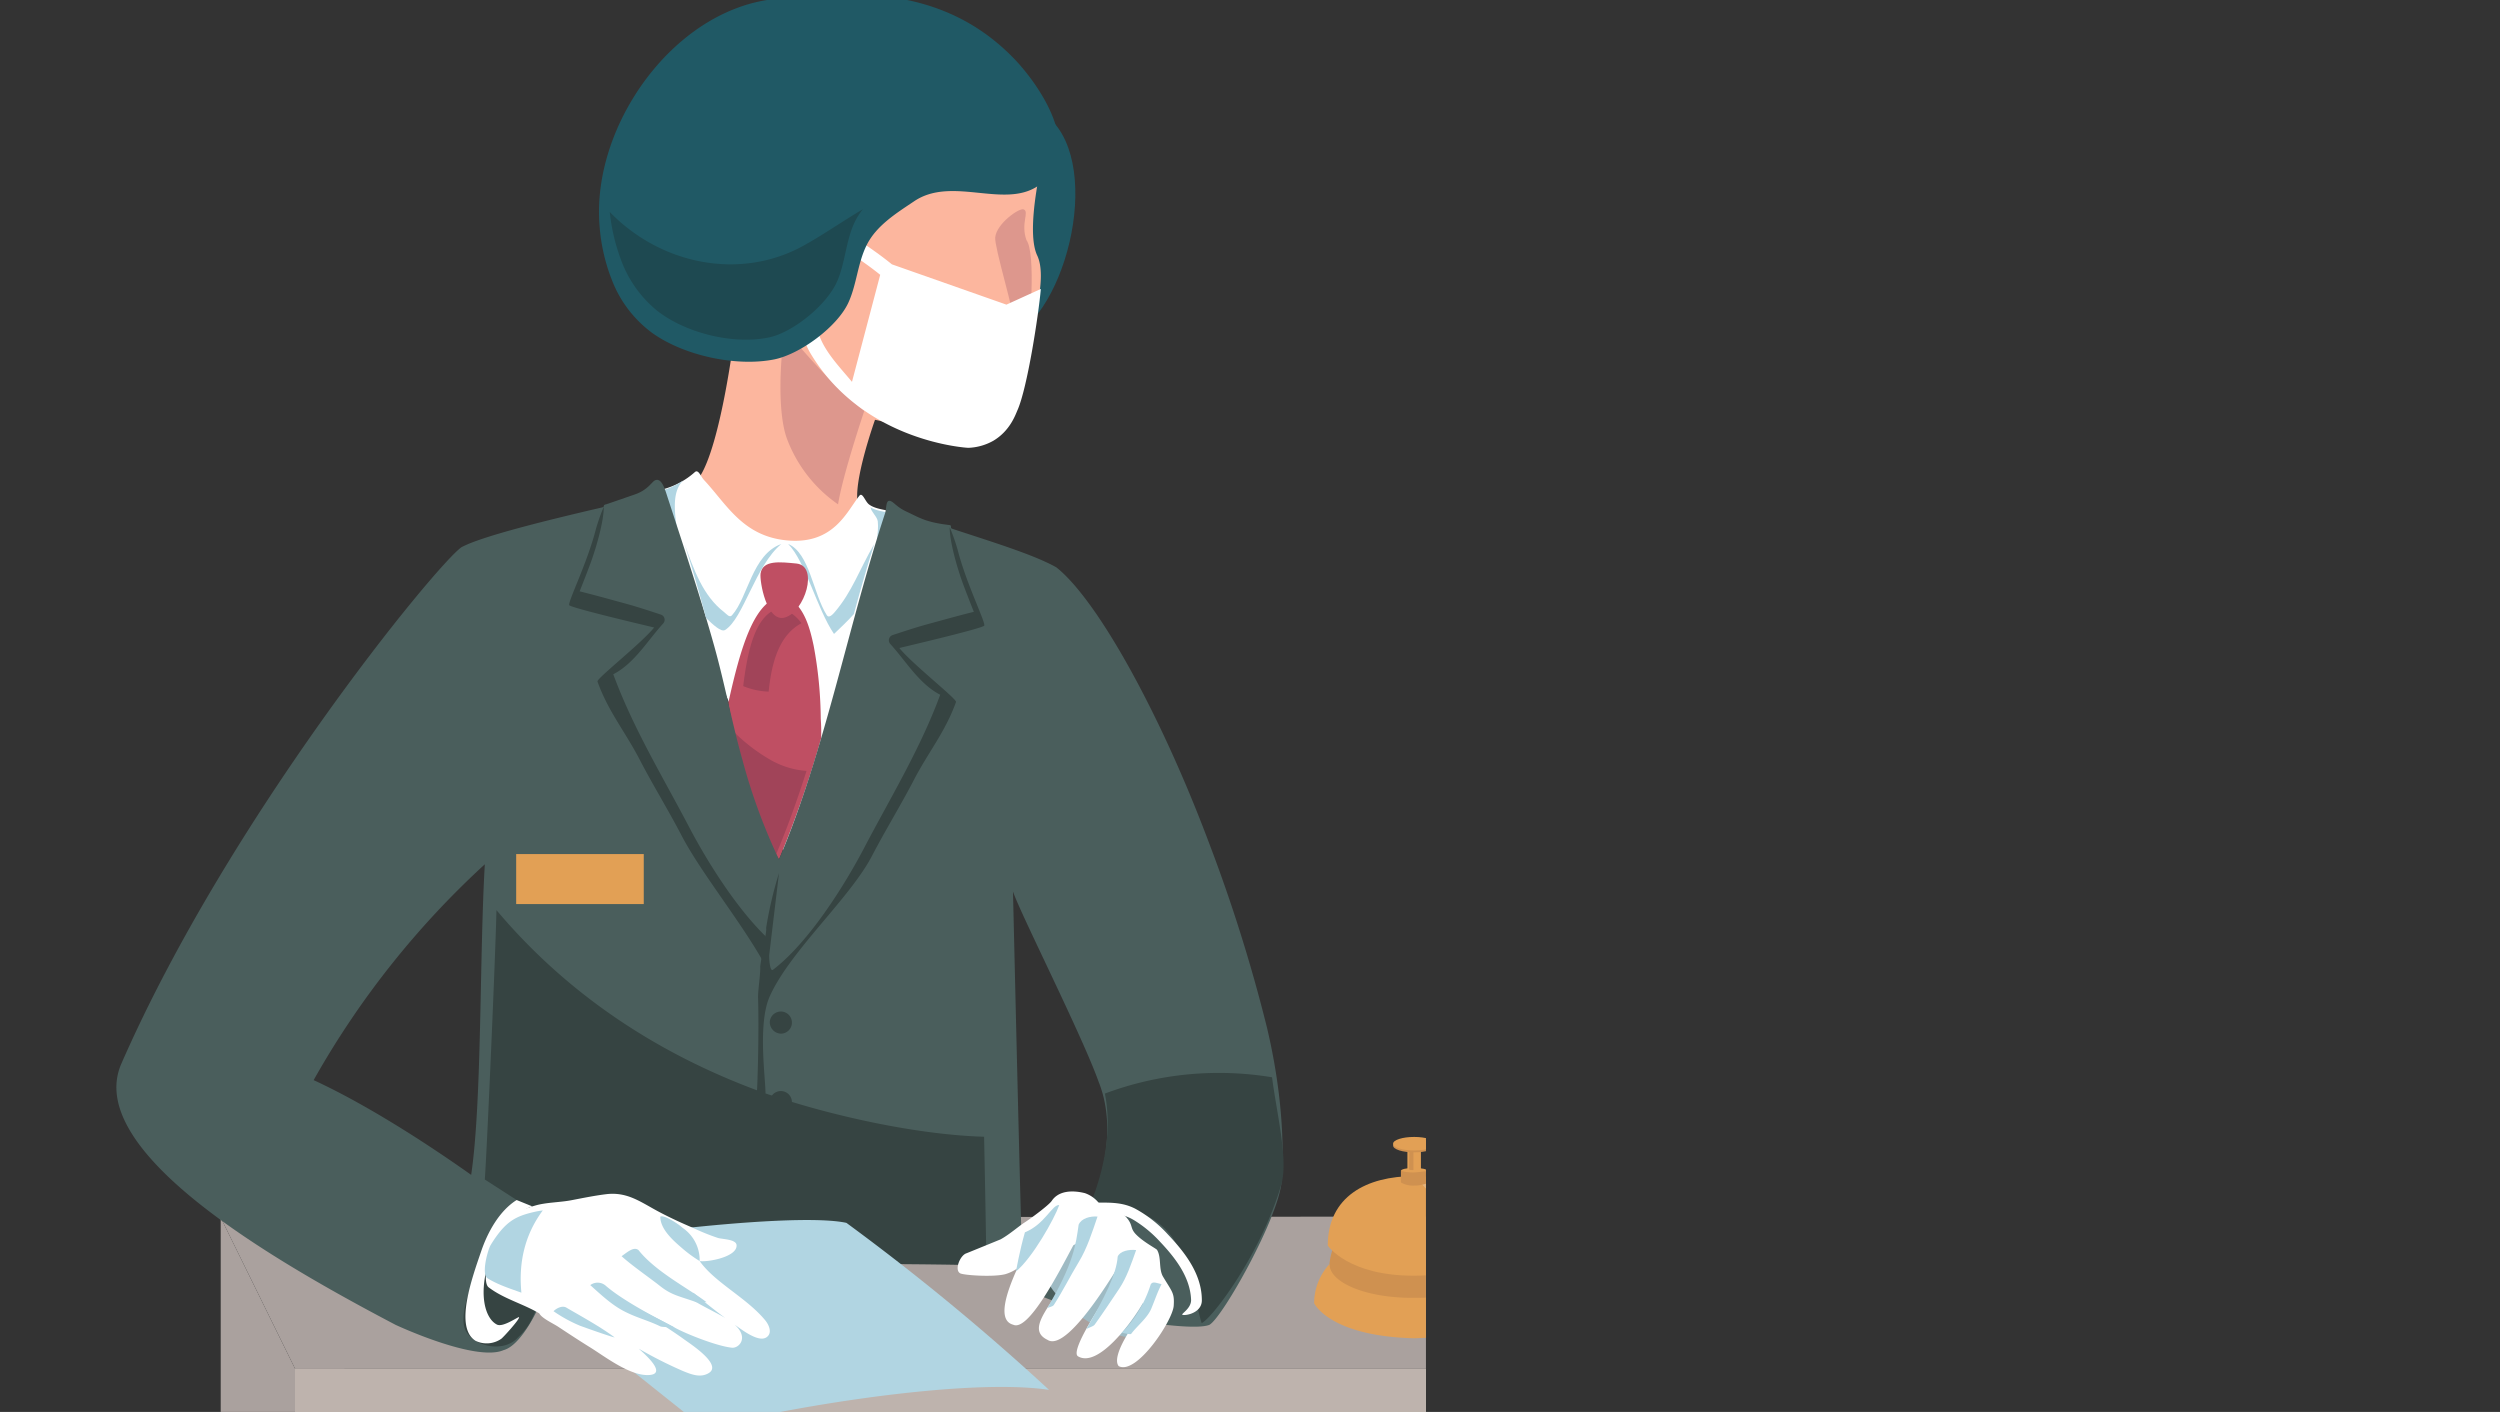 <svg xmlns="http://www.w3.org/2000/svg" xmlns:xlink="http://www.w3.org/1999/xlink" width="729.276" height="411.867" viewBox="0 0 729.276 411.867">
  <rect x="0" y="0" width="729.276" height="411.867" fill="#333333" stroke="none"/>
  <defs>
    <clipPath id="clip-path">
      <rect id="Rectangle_1008" data-name="Rectangle 1008" width="729.276" height="411.867" rx="54.652" transform="translate(559.14 1909.134)" fill="none"/>
    </clipPath>
    <clipPath id="clip-path-2">
      <rect width="418.397" height="446.173" fill="none"/>
    </clipPath>
    <clipPath id="clip-path-3">
      <rect id="Rectangle_1007" data-name="Rectangle 1007" width="507.397" height="564.173" rx="30.986" transform="translate(1064.104 2441.876) rotate(180)" fill="none"/>
    </clipPath>
  </defs>
  <g id="Group_2229" data-name="Group 2229" transform="translate(-559.14 -1909.134)" clip-path="url(#clip-path)">
    <g id="Group_2228" data-name="Group 2228">
      <g id="Scroll_Group_1" data-name="Scroll Group 1" transform="translate(556.707 1877.703)" clip-path="url(#clip-path-2)" style="isolation: isolate">
        <g id="Group_2227" data-name="Group 2227" transform="translate(-556.707 -1877.703)" clip-path="url(#clip-path-3)">
          <rect id="Rectangle_1000" data-name="Rectangle 1000" width="382.474" height="606.361" transform="translate(1027.714 2914.818) rotate(180)" fill="#d3c8c1"/>
          <path id="Path_2368" data-name="Path 2368" d="M704.963,2308.456c1.093,3.176,2.181,6.361,3.279,9.529,18.552,53.546,37.721,106.036,58.064,156.092,18.924,46.567,38.887,91.011,60.26,131.71,20.525,39.086,42.343,74.659,65.436,105.4,23.821,31.712,48.946,58.192,74.911,79.341a334.118,334.118,0,0,0,60.8,39.588v84.7H645.239V2308.456Z" fill="#beb3ad"/>
          <path id="Path_2369" data-name="Path 2369" d="M645.454,2331.94l-.215-7.884h65.11c2.89,8.337,5.828,16.645,8.75,24.925C695.569,2336.518,669.592,2333.77,645.454,2331.94Z" fill="#aaa19e"/>
          <path id="Path_2370" data-name="Path 2370" d="M857.523,1939.606c23.856,5.391,16.654,51.683,0,65.749-13.271,11.21-21.246,11.6-26.528-6.841-3.98-13.9-6.787-38.213,16.151-53.358C849.468,1943.623,854.979,1939.031,857.523,1939.606Z" fill="#205965"/>
          <path id="Path_2371" data-name="Path 2371" d="M746.933,2054.378c10.353,29.831,55.823,35.3,77.542,13.918-6.363-5.677-13.4-9.5-14.213-10.465-3.931-3.716,4.125-26.236,4.125-26.236,8.887,1.675,26.6,9.69,33.939,5.17,6.074-3.74,9.813-19.516,10.932-26.61,1.074-6.808,5.523-19.993,2.441-26.508-2.835-5.992.109-20.3.057-20.753-.293-2.566-3.075.741-5.458.768-6.607.077-13.226.081-19.807.751s-13.931,1.8-19.594,5.463c-5.808,3.753-7.327,10.482-9.237,16.632a29.67,29.67,0,0,1-9.993,14.808,22.508,22.508,0,0,1-9.413,3.962c-3.975.794-10.826.658-14.831,1.262,0,0-3.948,32.345-10.263,41.811C761.1,2051.021,755.146,2054.39,746.933,2054.378Z" fill="#fcb69e"/>
          <path id="Path_2372" data-name="Path 2372" d="M788.7,2037.108c-3.607-9.8-1.1-31.4-.317-31.753,5.441,7.005,15.823,18.229,22.88,23.631,0,0-6.32,18.756-7.651,27.27A40.533,40.533,0,0,1,788.7,2037.108Z" fill="#dd978d"/>
          <path id="Path_2373" data-name="Path 2373" d="M850.091,2010.848c-.046-2.814,5.175-1.28,5.061-6.637-.084-3.975-5.974-22.966-5.7-25.829.383-4.007,7.071-8.739,8.322-8.164,1.712.788-.944,3.986.784,8.949,2.788,3.673,1.29,26.212-.5,32.866-1.668,6.185-3.746,16.051-8.968,19.41C849.047,2030,850.179,2016.164,850.091,2010.848Z" fill="#dd978d"/>
          <path id="Path_2374" data-name="Path 2374" d="M623.534,2264.33l21.705,44.127,382.474-.018L1006,2264Z" fill="#aaa19e"/>
          <path id="Path_2375" data-name="Path 2375" d="M623.522,2264.312l21.717,44.153v604.013l-21.718-42.469Z" fill="#aaa19e"/>
          <path id="Path_2376" data-name="Path 2376" d="M794.279,1996.223c2.147,4.452,2.821,9.505,5.269,13.807,2.185,3.839,5.305,7.091,8.123,10.494l8.234-31.227c-3.908-3.161-8.136-5.883-12.229-8.8-2.375-1.7.7-5.034,3.052-3.357,4.218,3.01,8.573,5.81,12.58,9.1L852.726,1998l10.043-4.584c-.694,7.687-3.934,28.908-6.842,35.42-.558,1.249-2.139,5.979-7.026,8.874a16,16,0,0,1-7.316,2.061s-30.362-1.513-45.97-27.479c-2.668-4.44-3.3-9.716-5.539-14.363C788.808,1995.3,793.013,1993.6,794.279,1996.223Z" fill="#fff"/>
          <path id="Path_2377" data-name="Path 2377" d="M777.469,2129.292c-3.081-10.936-9.164-21.723-12.211-32.657-4.225-15.162-7.886-29.792-12.75-44.765a22.554,22.554,0,0,0,9.285-4.983c1.067-1,1.733,1.221,2.73,2.287,6.658,7.118,11.4,16.631,24.675,17.64,13.23,1.005,17-8.5,20.633-13.073.9-1.133,1.643,1.622,2.782,2.516,1.576,1.237,4.362,1.569,6.368,1.986-11.127,33.077-17.2,67.827-30.867,100.027A170.122,170.122,0,0,1,777.469,2129.292Z" fill="#fff"/>
          <path id="Path_2378" data-name="Path 2378" d="M758.418,2049.3c-5.025,4.981-.648,15.908-.823,23.874-1.915-6.885-3.908-13.757-6.165-20.7A22.683,22.683,0,0,0,758.418,2049.3Z" fill="#b1d5e2"/>
          <path id="Path_2379" data-name="Path 2379" d="M815.2,2061.241c-.139-1.363-1.927-2.764-2.13-4.107,1.617.986,4.081,1.3,5.908,1.684q-2.064,6.138-3.921,12.345C814.416,2067.862,815.545,2064.608,815.2,2061.241Z" fill="#b1d5e2"/>
          <path id="Path_2380" data-name="Path 2380" d="M700.566,2161.255c-1.581,27.138-.8,69.03-3.979,90.6-9.889-7.008-28.652-19.649-45.956-27.643A254.845,254.845,0,0,1,700.566,2161.255Z" fill="none"/>
          <path id="Path_2381" data-name="Path 2381" d="M785.883,2083.365c.7.128,1.426.241,2.184.334.476.059.956.093,1.439.106.033.021.067.034.1.056,4.352,2.79,5.894,8.958,6.89,13.667a119.776,119.776,0,0,1,2.068,21.308,51.6,51.6,0,0,1,.1,5.723,325.188,325.188,0,0,1-12.28,35.29c-1.7-2-11.254-24.05-14.79-45.675C775.233,2097.707,778.912,2085.877,785.883,2083.365Z" fill="#bf4f63"/>
          <path id="Path_2382" data-name="Path 2382" d="M783.361,2110.892a21.208,21.208,0,0,1-7.42-1.612c1.372-11.356,3.688-19.374,8.783-22.081.713.026,1.446.035,2.209.02.48-.009.96-.044,1.44-.1.036.016.071.025.107.041a11.735,11.735,0,0,1,4.444,3.778C785.973,2094.644,784.138,2103.434,783.361,2110.892Z" fill="#a14459"/>
          <path id="Path_2383" data-name="Path 2383" d="M783.711,2130.693a24.834,24.834,0,0,0,10.7,3.329c-2.673,8.373-5.616,16.67-9.054,24.766-1.475-1.737-8.877-18.606-13.114-37.181A51.207,51.207,0,0,0,783.711,2130.693Z" fill="#a14459"/>
          <path id="Path_2384" data-name="Path 2384" d="M674.553,2295.616s23.378,10.932,31.505,7.359c6.331-1.719,13.209-17.6,14.551-25.074,0,0,124.5-.971,136.827.263-.417-4.506-2.761-108.072-2.8-108.97h0c2.272,6.665,20.205,42.1,24.949,55.409,9.475,23.542-9.675,55.622-19.953,60.408,4.08,5.436,45.808,13.269,52.285,10.6,3.741-1.943,20.281-31.295,21.086-41.883.866-11.386-.085-27.263-4.309-44.976a466.435,466.435,0,0,0-16.766-53.452c-13.84-37-32.339-70.859-44.624-80.656-6.707-3.793-19.565-7.669-30.334-11.248-.889-.295.023-.992-.892-1.1-6.983-.84-8.574-2.088-12.653-3.99-2.52-1.175-3.514-2.629-4.447-2.993-1.537-.6-1.155,2.037-1.671,3.6-10.742,32.593-17.531,69.368-30.928,100.928a170.151,170.151,0,0,1-10.646-28.978c-3.081-10.937-5.141-22.136-8.188-33.07-3.777-13.555-9.065-29.519-13.62-43.45-.719-2.2-1.734-6.113-3.79-5.047-.862.447-2.047,2.705-5.512,3.965-.25.091-8.4,2.928-8.667,2.988-1.271.288-.027.639-1.361.949-15.133,3.52-35.226,8.42-40.913,11.613-7.694,5.621-67.872,79.157-99.137,150.6C583.267,2245.2,640.457,2277.69,674.553,2295.616Zm-23.922-71.4a254.845,254.845,0,0,1,49.935-62.96c-1.581,27.138-.8,69.03-3.979,90.6C686.7,2244.85,667.935,2232.209,650.631,2224.215Z" fill="#4a5e5c"/>
          <path id="Path_2385" data-name="Path 2385" d="M854.639,2169.194Z" fill="#4a5e5c"/>
          <path id="Path_2386" data-name="Path 2386" d="M802.428,2094.061c-4.943-7.235-8.38-21.262-13.375-26.242,6.288,2.617,7.233,14.408,11.285,20.8.591.932,1.7-.215,2.314-.941,5.131-6.026,7.092-12.24,11.517-19.859-2.454,7.853-3.782,12.5-5.951,20.448C806.672,2090.025,804.135,2092.458,802.428,2094.061Z" fill="#b1d5e2"/>
          <path id="Path_2387" data-name="Path 2387" d="M770.648,2092.912c-1.153.719-3.657-1.686-5.545-3.509-2.51-9.264-3.406-12.434-6.265-21.584,2.683,7.42,5.329,15.111,11.517,19.859.756.58,1.576,1.762,2.313.941,4.718-5.254,5.82-17.71,14.391-20.8C779.409,2074.216,776.031,2089.551,770.648,2092.912Z" fill="#b1d5e2"/>
          <path id="Path_2388" data-name="Path 2388" d="M709.852,2259.194l-9.286-5.98c.7-10.034,3.138-66.252,3.393-78.587,20.828,24.727,46.932,41.738,76,52.56.111-.729.645-16.277.314-27.024-.062-2.03.751-7.048.63-9.123.351-2.95,2.066-10.857,1.71-11.107a113.078,113.078,0,0,1,3.769-16.1l-2.854,23.866c-.053,1.129.2,5.017,1.1,4.331,10.411-7.951,20.821-24.519,26.6-35.557,7.764-14.831,16.373-28.9,22.18-44.673-6.135-3.148-10.009-9.826-14.526-14.776a1.6,1.6,0,0,1,.647-2.634c3.17-1.033,6.724-2.236,10.623-3.291,3.395-.919,8.025-2.231,13.065-3.491,0,0-2.4-6.018-3.432-8.926-1.434-4.034-3.612-11.409-3.614-15.766a57.484,57.484,0,0,1,2.321,6.579c2.573,10.133,8.49,21.735,7.718,22.208-1.667,1.02-21.547,5.7-24.727,6.457,3.772,4.663,16.839,14.9,16.537,15.75-3.1,8.675-8.05,14.581-12.294,22.754-3.892,7.494-8.335,14.679-12.234,22.168-6.438,12.362-23.859,27.7-29.794,40.915-3.568,7.942-1.251,23.73-1.251,28.35,19.895,6.8,44.783,12.094,63.767,12.636.766,37.666.577,35.4.766,37.666-7.326-.815-122.24-1-125.244.563-2.627,1.37-3.789,4-4.558,6.726-1.562,5.53-2.79,9.841-6.965,13.608-4.335,4.909-14.459,2.461-15.735-3.469C693.064,2286.893,703.177,2270.931,709.852,2259.194Z" fill="#364442"/>
          <path id="Path_2389" data-name="Path 2389" d="M782.535,2191.04c-6.723-12.436-18.813-27.11-24.58-38.185-3.9-7.489-8.342-14.673-12.234-22.168-4.244-8.172-9.2-14.078-12.294-22.754-.3-.846,12.766-11.086,16.537-15.75-3.18-.761-23.06-5.437-24.727-6.457-.772-.473,5.145-12.075,7.718-22.208a57.553,57.553,0,0,1,2.321-6.579c0,4.357-2.18,11.732-3.614,15.766-1.033,2.908-3.432,8.926-3.432,8.926,5.04,1.26,9.67,2.572,13.065,3.491,3.9,1.055,7.453,2.258,10.623,3.292a1.594,1.594,0,0,1,.647,2.633c-4.517,4.95-8.391,11.628-14.526,14.776,5.807,15.773,14.416,29.842,22.181,44.673,5.132,9.8,13.916,23.961,23.11,32.578A48.623,48.623,0,0,1,782.535,2191.04Z" fill="#364442"/>
          <path id="Path_2390" data-name="Path 2390" d="M737.675,1990.915a53.88,53.88,0,0,1-3.625-15.733c-2.468-28.889,21.015-62.526,50.172-66.237,26.175-3.331,51.507-2.848,71.012,17.59,5.983,6.269,20.734,25.828,7.492,36.258-9.927,7.819-25.613-2.555-36.891,5.03-5.176,3.481-11,7.065-13.858,12.764-2.679,5.339-2.907,11.529-5.37,16.863-3.245,7.028-14.077,15.034-21.668,16.537-11.155,2.209-26.462-1.161-35.656-7.814A34.568,34.568,0,0,1,737.675,1990.915Z" fill="#205965"/>
          <path id="Path_2391" data-name="Path 2391" d="M793.468,1980.834c5.912-3.258,11.533-7.222,17.382-10.663a19.331,19.331,0,0,0-2.488,3.98c-2.46,5.339-2.669,11.529-4.931,16.863-2.98,7.028-12.927,15.034-19.9,16.537-10.243,2.209-24.3-1.161-32.743-7.814a34.421,34.421,0,0,1-10.66-15.258,56.275,56.275,0,0,1-3.115-13.512C751.871,1986.321,774.989,1991.02,793.468,1980.834Z" fill="#1e4951"/>
          <path id="Path_2392" data-name="Path 2392" d="M900.938,2269.855c-6.034-8.091-14.982-8.637-24.078-8.606,4.233-10.088,6.789-22.165,4.58-33.107a94.9,94.9,0,0,1,48.771-4.753c1.39,10.841,4.808,24.078,2.671,31.409-5.713,19.6-19.641,38.344-23.148,40.287C909.314,2295.269,905.864,2276.46,900.938,2269.855Z" fill="#364442"/>
          <rect id="Rectangle_1001" data-name="Rectangle 1001" width="382.474" height="75.881" transform="translate(1027.714 2470.897) rotate(180)" fill="#beb3ad"/>
          <rect id="Rectangle_1002" data-name="Rectangle 1002" width="382.474" height="15.599" transform="translate(1027.714 2324.056) rotate(180)" fill="#beb3ad"/>
          <rect id="Rectangle_1003" data-name="Rectangle 1003" width="382.474" height="75.881" transform="translate(1027.714 2639.979) rotate(180)" fill="#beb3ad"/>
          <rect id="Rectangle_1004" data-name="Rectangle 1004" width="382.474" height="75.881" transform="translate(1027.714 2803.365) rotate(180)" fill="#beb3ad"/>
          <path id="Path_2393" data-name="Path 2393" d="M734.7,2395.016c8.791,23.562,17.761,46.772,26.982,69.462q1.308,3.219,2.625,6.419H640.619v-75.881Z" fill="#aaa19e"/>
          <path id="Path_2394" data-name="Path 2394" d="M805.746,2564.1q7.967,16.388,16.2,32.091,11.936,22.73,24.456,43.79H640.619V2564.1Z" fill="#aaa19e"/>
          <path id="Path_2395" data-name="Path 2395" d="M903.388,2727.484a423.2,423.2,0,0,0,54.173,53.448,344.345,344.345,0,0,0,30.86,22.433H635.887v-75.881Z" fill="#aaa19e"/>
          <path id="Path_2396" data-name="Path 2396" d="M783.7,2207.2a3.23,3.23,0,1,1,3.221,3.465A3.35,3.35,0,0,1,783.7,2207.2Z" fill="#364442"/>
          <path id="Path_2397" data-name="Path 2397" d="M783.7,2230.4a3.23,3.23,0,1,1,3.221,3.465A3.35,3.35,0,0,1,783.7,2230.4Z" fill="#364442"/>
          <path id="Path_2398" data-name="Path 2398" d="M788.1,2089.272c5.775-1.642,10.009-15.118,3.338-15.756-4.611-.441-9.812-1.117-10.426,2.9C780.675,2078.6,782.742,2090.795,788.1,2089.272Z" fill="#bf4f63"/>
          <rect id="Rectangle_1005" data-name="Rectangle 1005" width="37.22" height="14.593" transform="translate(746.933 2172.863) rotate(180)" fill="#e2a055"/>
          <path id="Path_2399" data-name="Path 2399" d="M879.708,2259.955c3.8-.033,7.16,0,10.609,1.777a36.334,36.334,0,0,1,9.485,7.474c5.078,5.353,9.93,11.633,9.931,19.241,0,3.7-4.736,4.556-5.664,4.223-.573-.206,2.625-1.8,2.524-4.391-.259-6.681-4.708-12.338-9.134-17a35.478,35.478,0,0,0-7.577-6.248c-3.382-2-6.578-2.051-10.385-2.018C877.467,2263.029,877.711,2259.973,879.708,2259.955Z" fill="#fff"/>
          <path id="Path_2400" data-name="Path 2400" d="M894.951,2291.234a3.8,3.8,0,0,0-.2-2.178c-2.549-6.888-10.169-13.258-16.623-16.618-6.415-3.339-17.261-4.066-15.48,5.172,1.763,9.151,12.1,17.11,20.464,20.259,3.394,1.277,7.555,2.213,10.421.678C896.348,2297.042,896.237,2294.128,894.951,2291.234Z" fill="#9ebac3"/>
          <path id="Path_2401" data-name="Path 2401" d="M896.659,2273.736c-.217-.364-3.9-2.233-6.095-4.469s-.36-2.88-4.138-6.314c-1.035-.941-4.891-.434-6.586-2.694a8.932,8.932,0,0,0-4.254-3.081c-3.91-.957-7.712-.612-9.648,2.263-.795,1.219-6.274,5.273-7.965,6.337-1.525.959-4.386,3.488-6.954,4.892-.057.027-9.737,3.983-9.9,4.04-.034.012-.064.025-.1.037-1.813.614-3.563,4.868-1.775,5.834,1.031.557,9.637,1.158,13.148.245a12.153,12.153,0,0,0,3.518-1.692c-3.364,7.433-5.847,15.226-1.2,16.436,4.394,2.057,13.1-14.829,17.531-23.179a35.233,35.233,0,0,1,4.086-1.893c-2.308,2.772-4.468,9.04-7.615,14.018-4.518,7.145-9.706,12.737-4,15.467,6.4,4.148,22.581-24.913,22.752-24.764a6.873,6.873,0,0,1,1.458,2.212c-6.027,7.855-18.046,25.676-15.319,27.352,5.821,3.482,15.662-9.8,18.91-15.5.334,1.123.621,1.842.864,1.855-3.385,3.583-10.266,13.625-7.9,16.508,5.2,2.719,15.747-13.26,16.045-17.586.258-3.761-.4-3.979-3.1-8.494C897.073,2279.3,897.992,2275.962,896.659,2273.736Z" fill="#fff"/>
          <path id="Path_2402" data-name="Path 2402" d="M855.519,2280.014s1.035-5.957,2.6-11.4c5.878-2.4,7.949-8.179,10.015-7.947C866.731,2264.645,860.3,2276.125,855.519,2280.014Z" fill="#b1d5e2"/>
          <path id="Path_2403" data-name="Path 2403" d="M895.018,2290.792c-1.161,2.835-4.091,5.018-5.893,7.431-.279.375-2.607-.457-2.854-.178a35.417,35.417,0,0,0,8.523-14.169c.557-1.151,1.849-.369,3.186-.164C896.6,2286.525,896.359,2287.515,895.018,2290.792Z" fill="#b1d5e2"/>
          <path id="Path_2404" data-name="Path 2404" d="M873.851,2277.235c-2.513,4.139-4.708,8.567-7.292,12.56-.4.619-1.661.612-2.019,1.079,7.815-13.154,8.446-18.757,9.248-24.478.766-1.873,3.429-2.563,5.508-2.377C877.718,2268.662,876.23,2273.316,873.851,2277.235Z" fill="#b1d5e2"/>
          <path id="Path_2405" data-name="Path 2405" d="M885.616,2285.08c-2.35,3.509-4.742,7.114-7.169,10.493-.376.524-2.155.974-2.494,1.368,5.443-9.315,8.867-16.107,9.232-21.275.7-1.6,3.312-2.109,5.379-1.877C889.158,2277.767,887.841,2281.758,885.616,2285.08Z" fill="#b1d5e2"/>
          <path id="Path_2406" data-name="Path 2406" d="M697.867,2300.27a7.457,7.457,0,0,0,7.49-.591c.561-.38,5.412-5.723,5.2-6.3-.115-.309-4.646,3.053-6.441,2.152-3.637-1.825-5.608-9.481-1.95-19.641,1.8-4.989,6.669-13.133,12.264-14.838l-4.575-1.858c-4.995,3.117-8.4,9.247-10.326,14.875C696.812,2282.007,691.624,2296.361,697.867,2300.27Z" fill="#fff"/>
          <path id="Path_2407" data-name="Path 2407" d="M1015.21,2311.568c.6,0,1.206.02,1.815.05-.674-.027-1.357-.041-2.045-.046C1015.056,2311.572,1015.134,2311.568,1015.21,2311.568Z" fill="#e2a055"/>
          <rect id="Rectangle_1006" data-name="Rectangle 1006" width="3.942" height="10.395" transform="translate(973.634 2254.252) rotate(180)" fill="#e2a055"/>
          <path id="Path_2408" data-name="Path 2408" d="M950.673,2268.065v.009c0,5.72,9.113,10.357,20.354,10.357s20.354-4.637,20.354-10.357a5.56,5.56,0,0,0-.415-2.09,20.041,20.041,0,0,1,5.5,13.941s-4.58,10.237-24.933,10.925c-20.99-.688-24.679-10.768-24.679-10.768A20.313,20.313,0,0,1,950.673,2268.065Z" fill="#cf9150"/>
          <path id="Path_2409" data-name="Path 2409" d="M971.663,2252.222c13.917,0,25.2,5.985,25.2,20.269,0,0-7.088,8.855-25.2,8.769-19.215.086-25.2-8.769-25.2-8.769C946.463,2258.207,957.745,2252.222,971.663,2252.222Z" fill="#e2a055"/>
          <path id="Path_2410" data-name="Path 2410" d="M973.634,2254.252c10.021.362,17.979,5.964,17.979,18.741a65.721,65.721,0,0,1-9.978,3.921C981.888,2267.572,979.148,2259.893,973.634,2254.252Z" fill="#e5b57e"/>
          <path id="Path_2411" data-name="Path 2411" d="M987.759,2270.155a17.7,17.7,0,0,0-3.935-9.2c-2.315-2.625-5.449-4.061-8.516-5.6,7.4,1.127,13.19,5.523,14.631,14.094C989.222,2269.717,988.5,2269.959,987.759,2270.155Z" fill="#fff"/>
          <ellipse id="Ellipse_101" data-name="Ellipse 101" cx="6.142" cy="1.974" rx="6.142" ry="1.974" transform="translate(965.52 2241.342)" fill="#cf9150"/>
          <path id="Path_2412" data-name="Path 2412" d="M946.975,2277.873v.009c0,5.434,10.718,9.839,23.94,9.839h1.5c13.222,0,23.94-4.405,23.94-9.839v-.009a16.921,16.921,0,0,1,4.49,11.417s-4.339,9.576-29.028,10.229c-.051,0-.248,0-.3,0-24.688-.653-29.027-10.229-29.027-10.229A16.925,16.925,0,0,1,946.975,2277.873Z" fill="#e2a055"/>
          <path id="Path_2413" data-name="Path 2413" d="M992.518,2284.362c4.015,2.109,4.288,7,4.345,7.6a22.522,22.522,0,0,1-10.212,4.568,15.985,15.985,0,0,0-2.567-9.031A23.255,23.255,0,0,0,992.518,2284.362Z" fill="#e5b57e"/>
          <path id="Path_2414" data-name="Path 2414" d="M989.939,2286.022c.387-.213.769-.437,1.14-.684,4.015,2.109,4.288,7.005,4.344,7.6-.362.278-.776.576-1.214.878A17.582,17.582,0,0,0,989.939,2286.022Z" fill="#fff"/>
          <ellipse id="Ellipse_102" data-name="Ellipse 102" cx="6.142" cy="1.974" rx="6.142" ry="1.974" transform="translate(965.52 2240.791)" fill="#e2a055"/>
          <path id="Path_2415" data-name="Path 2415" d="M967.8,2250.686c0-.477,1.728-.864,3.859-.864s3.859.387,3.859.864-1.728.865-3.859.865S967.8,2251.164,967.8,2250.686Z" fill="#e2a055"/>
          <path id="Path_2416" data-name="Path 2416" d="M971.663,2254.975a6.851,6.851,0,0,1-3.859-.9v-3.39a13.151,13.151,0,0,0,3.859.457,32.7,32.7,0,0,0,3.859-.457v3.566A9.511,9.511,0,0,1,971.663,2254.975Z" fill="#cf9150"/>
          <path id="Path_2417" data-name="Path 2417" d="M970.173,2250.263l.1-5.332h1.18v5.5A2.063,2.063,0,0,1,970.173,2250.263Z" fill="#cf9150"/>
          <path id="Path_2418" data-name="Path 2418" d="M702.879,2276.582l62.038,49.452c15.11-4.676,73.44-15.388,100.229-11.467a683.848,683.848,0,0,0-59.1-48.712C789.441,2262.258,720.278,2271.244,702.879,2276.582Z" fill="#b1d5e2"/>
          <g id="Group_2225" data-name="Group 2225">
            <path id="Path_2419" data-name="Path 2419" d="M763.242,2277c2.3.369,11.044-1.191,10.763-4.662-.138-1.706-4.045-1.685-5.429-2.079a64.46,64.46,0,0,1-7.353-2.973c-3.392-1.446-6.819-3.029-10.074-4.765-5.149-2.746-9.03-5.782-15.191-5.028-3.416.419-6.787,1.118-10.166,1.764-3.363.643-7.274.6-10.518,1.545-5.315,1.543-8.364,3.192-12.7,11.869-.8,1.609-2.843,10.5-.9,11.984,4.443,3.392,10.04,4.783,14.784,7.611.706,1.42,4,2.9,5.517,3.9,3.064,2.022,6.131,4.039,9.251,5.972,4.41,2.731,11.866,8.569,17.432,8.092,5.172-.444-1.738-6.347-3.195-7.677a124.509,124.509,0,0,0,13.054,6.587c2.248.9,4.965,2.022,7.4.519,3.974-2.456-5.387-8.491-7.126-9.755-4.192-3.048-8.677-5.687-12.882-8.689,3.456,1.689,8.134,4.12,10.107,5.221,3.141,1.753,12.218,5.384,16.624,5.839,2.095.216,5.034-2.979.8-6.711,1.8,1.194,6.8,5.265,9.238,3.709,1.909-1.218.752-3.7-.317-4.993C776.909,2287.665,767.656,2283.29,763.242,2277Zm-.124,12.5a32.555,32.555,0,0,1-3.1-2.062c.912-.432,1.407-.84,1.362-1.211,3.159,2.637,6.37,5.211,9.327,7.385C768.561,2292.318,765.85,2291.022,763.118,2289.494Z" fill="#fff"/>
          </g>
          <g id="Group_2226" data-name="Group 2226">
            <path id="Path_2420" data-name="Path 2420" d="M702.281,2272.306c4.331-7.048,7.38-8.387,12.7-9.64a24.715,24.715,0,0,1,2.5-.439c-5.479,7.368-7.065,15.652-6.242,23.994-3.4-1.223-6.884-2.339-9.853-4.181C699.438,2280.837,701.478,2273.614,702.281,2272.306Z" fill="#b1d5e2"/>
          </g>
          <path id="Path_2421" data-name="Path 2421" d="M741.063,2291.573c3.738,1.962,6.95,2.662,10.694,4.475.581.281,3.77.2,4.256.384-10.107-5.221-16.356-8.991-20.037-12.119a3.594,3.594,0,0,0-4.648-.3C734.461,2286.835,737.522,2289.715,741.063,2291.573Z" fill="#b1d5e2"/>
          <path id="Path_2422" data-name="Path 2422" d="M751.728,2284.313c3.44,2.719,5.657,2.918,10.6,4.707a15.522,15.522,0,0,1,2.947,0c-5.115-3.961-14.843-8.839-19.888-15.233-1.376-1.076-3.22.6-4.926,1.794C743.591,2278.407,748.591,2281.833,751.728,2284.313Z" fill="#b1d5e2"/>
          <path id="Path_2423" data-name="Path 2423" d="M728.537,2295.948c2.888,1.023,5.844,2.083,8.711,3,.444.143.84.255,1.2.34-4.1-3.138-11.1-6.924-14.143-8.739-1.121-.615-2.729.132-3.7,1.074A41.3,41.3,0,0,0,728.537,2295.948Z" fill="#b1d5e2"/>
          <path id="Path_2424" data-name="Path 2424" d="M758.348,2273.442a38.03,38.03,0,0,0,4.894,3.554,11.412,11.412,0,0,0-4.985-9.689c-.917-.89-5.314-3.916-6.5-3.265C751.728,2267.961,756.158,2271.54,758.348,2273.442Z" fill="#b1d5e2"/>
        </g>
      </g>
    </g>
  </g>
</svg>
